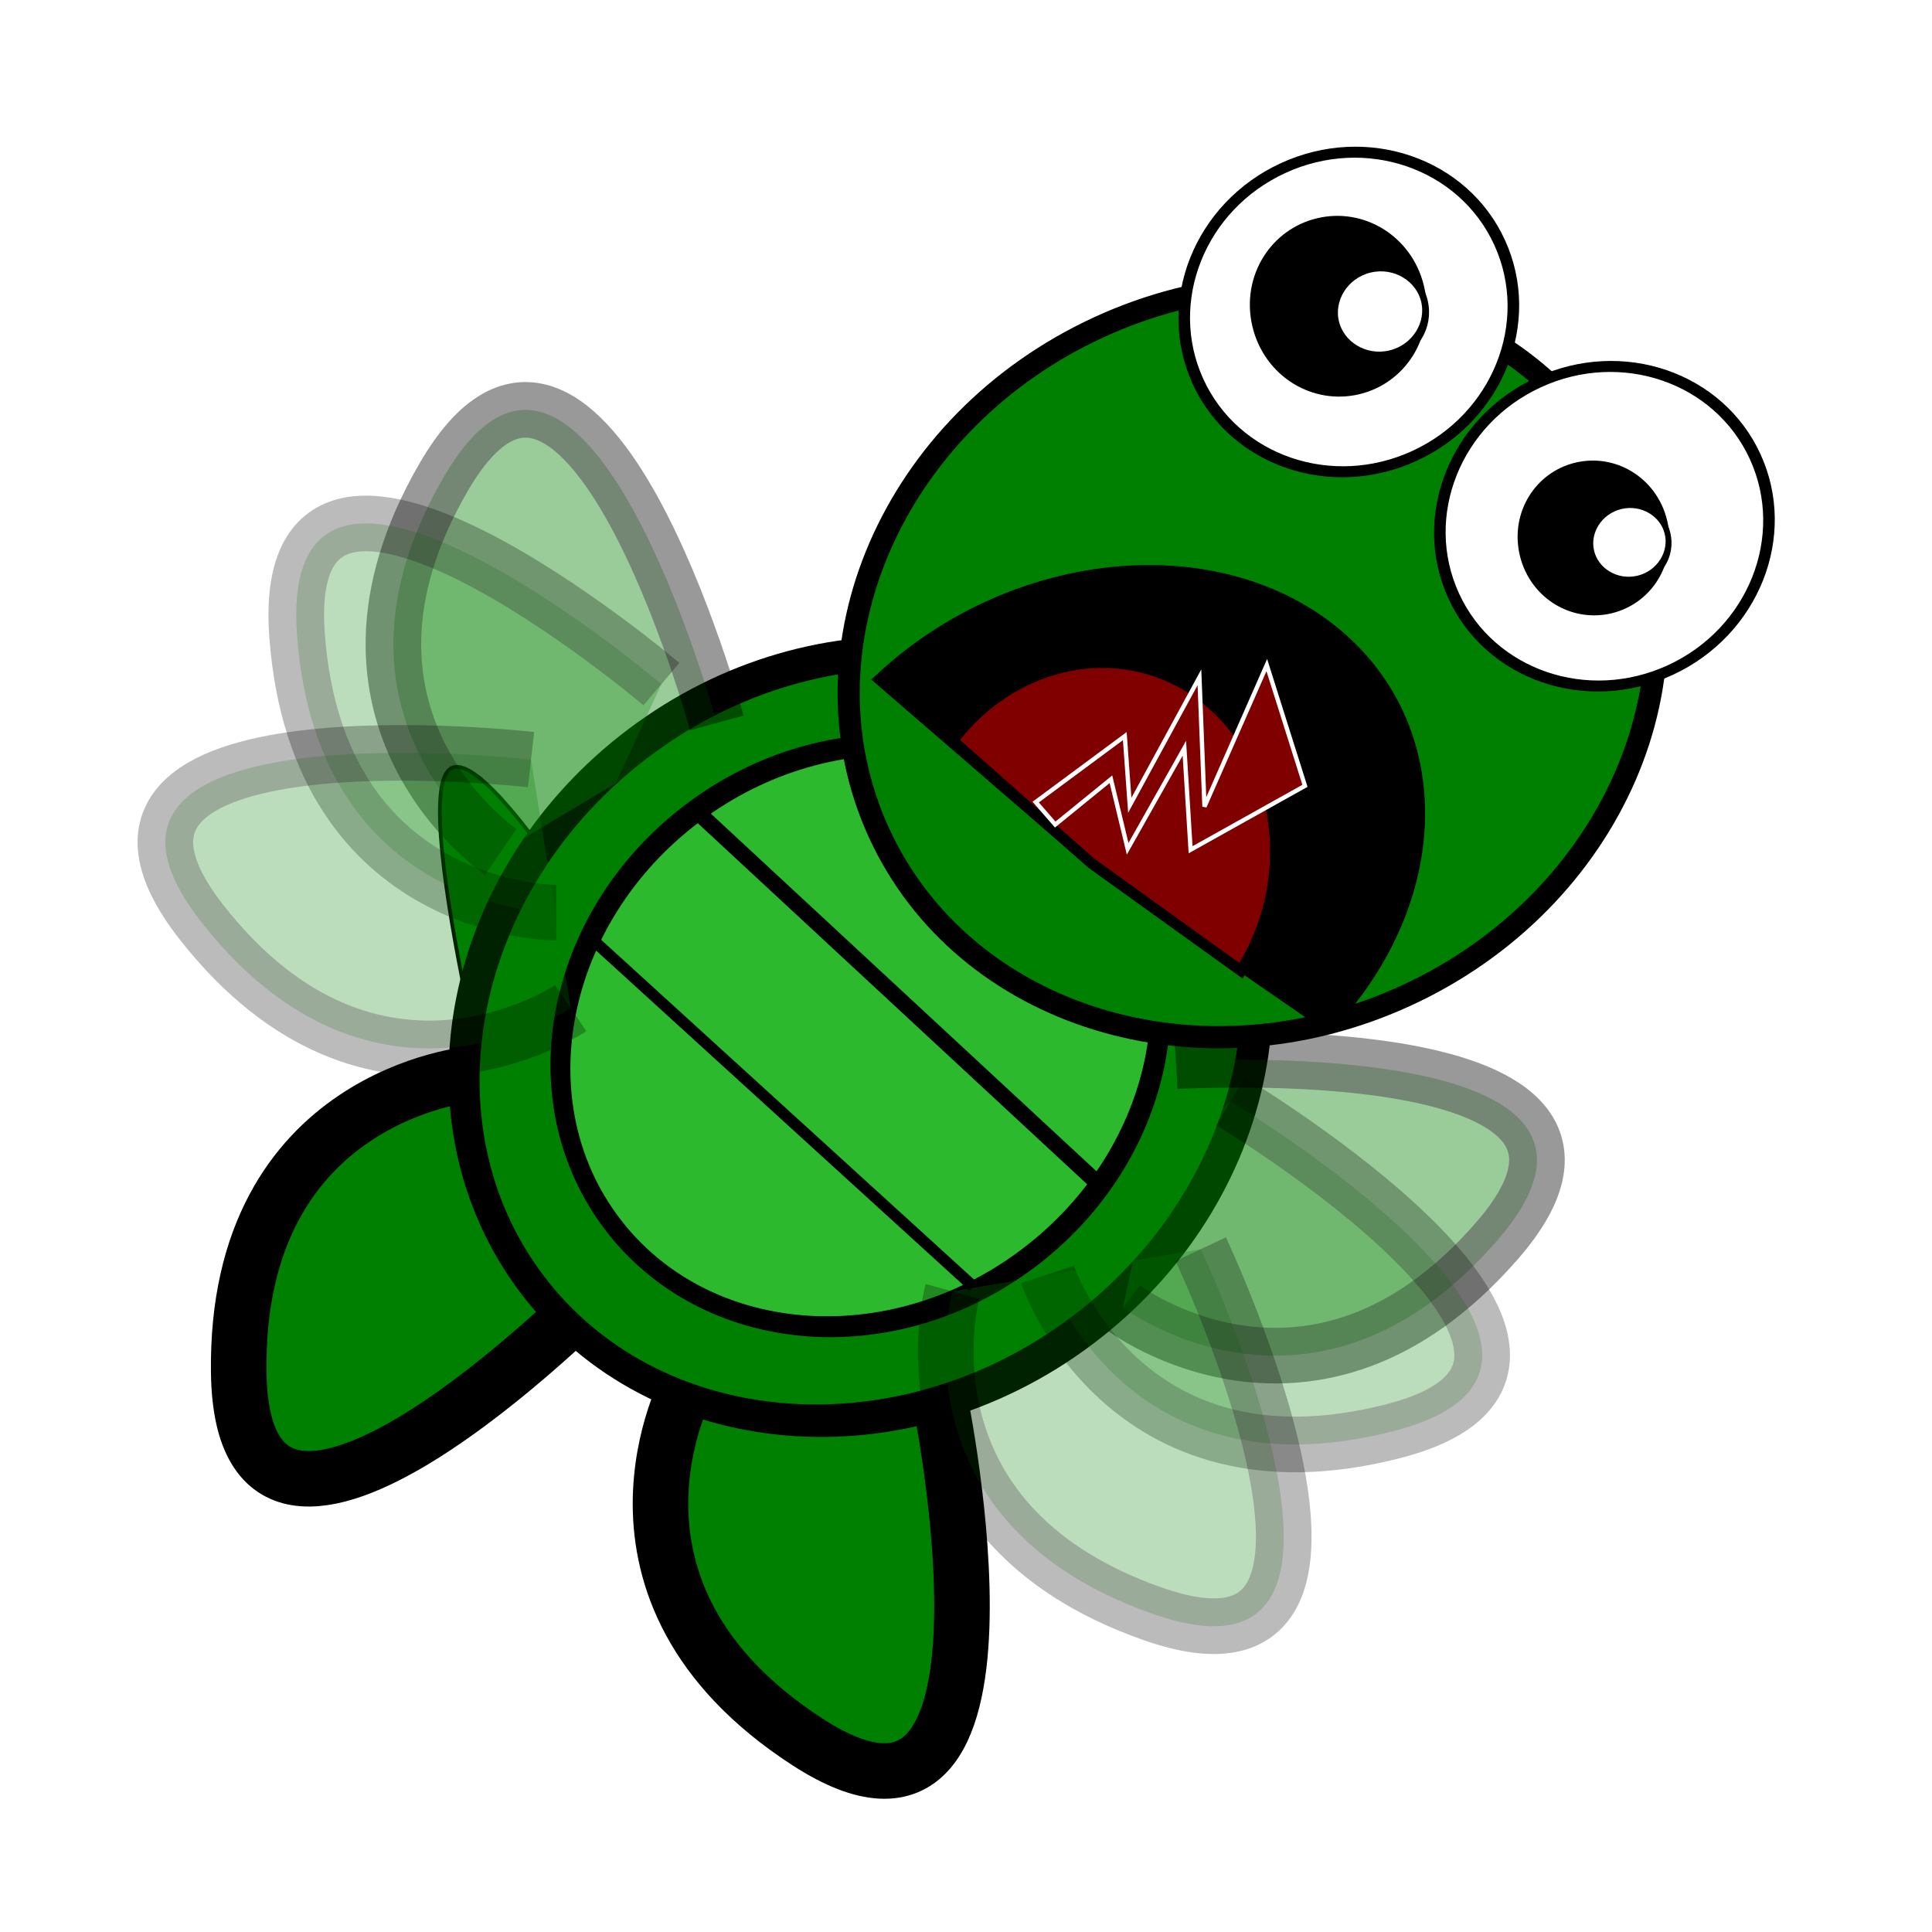 <svg:svg xmlns:dc="http://purl.org/dc/elements/1.1/" xmlns:ns1="http://sodipodi.sourceforge.net/DTD/sodipodi-0.dtd" xmlns:ns2="http://www.inkscape.org/namespaces/inkscape" xmlns:ns4="http://creativecommons.org/ns#" xmlns:rdf="http://www.w3.org/1999/02/22-rdf-syntax-ns#" xmlns:svg="http://www.w3.org/2000/svg" height="163.483" id="svg5763" version="1.1" viewBox="-8.029 -13.161 163.483 163.483" width="163.483" ns1:docname="New document 11" ns2:version="0.48.0 r9654">
  <svg:defs id="defs5765">
    <svg:filter color-interpolation-filters="sRGB" id="filter3779" ns2:label="Motion blur, vertical" ns2:menu="Blurs" ns2:menu-tooltip="Blur as if the object flies vertically; adjust Standard Deviation to vary force">
      <svg:feGaussianBlur id="feGaussianBlur3781" in="SourceGraphic" stdDeviation="0.01 5" />
    </svg:filter>
    <svg:filter color-interpolation-filters="sRGB" id="filter3767" ns2:label="Motion blur, vertical" ns2:menu="Blurs" ns2:menu-tooltip="Blur as if the object flies vertically; adjust Standard Deviation to vary force">
      <svg:feGaussianBlur id="feGaussianBlur3769" in="SourceGraphic" result="fbSourceGraphic" stdDeviation="0.01 5" />
      <svg:feColorMatrix id="feColorMatrix3775" in="fbSourceGraphic" result="fbSourceGraphicAlpha" values="0 0 0 -1 0 0 0 0 -1 0 0 0 0 -1 0 0 0 0 1 0" />
      <svg:feGaussianBlur id="feGaussianBlur3777" in="fbSourceGraphic" stdDeviation="0.01 5" />
    </svg:filter>
    <svg:filter color-interpolation-filters="sRGB" id="filter3771" ns2:label="Motion blur, vertical" ns2:menu="Blurs" ns2:menu-tooltip="Blur as if the object flies vertically; adjust Standard Deviation to vary force">
      <svg:feGaussianBlur id="feGaussianBlur3773" in="SourceGraphic" stdDeviation="0.01 5" />
    </svg:filter>
  </svg:defs>
  <ns1:namedview bordercolor="#666666" borderopacity="1.0" fit-margin-bottom="0" fit-margin-left="0" fit-margin-right="0" fit-margin-top="0" id="base" pagecolor="#ffffff" showgrid="false" ns2:current-layer="layer1" ns2:cx="116.24291" ns2:cy="73.293393" ns2:document-units="px" ns2:pageopacity="0.0" ns2:pageshadow="2" ns2:window-height="1148" ns2:window-maximized="1" ns2:window-width="1600" ns2:window-x="0" ns2:window-y="25" ns2:zoom="1.979899" />
  <svg:g id="layer1" transform="translate(136.56 -259.99)" ns2:groupmode="layer" ns2:label="Layer 1">
    <svg:g id="g5674" transform="translate(-285.01 -364.72)">
      <svg:path d="m197.3 700.74s-15.355-27.024-18.853-24.076c-3.498 2.948 5.545 36.966 5.545 36.966z" id="path4156" style="stroke:#000000;stroke-width:.32px;fill:#008000" ns2:connector-curvature="0" />
      <svg:path d="m219.95 729.96s8.638 41.838-11.181 29.001c-19.818-12.836-10.051-30.461-10.051-30.461" id="path4158" style="stroke:#000000;stroke-width:4.7;fill:#008000" ns2:connector-curvature="0" ns2:transform-center-x="-39.568773" ns2:transform-center-y="3.8714435" />
      <svg:path d="m190.95 720.9s-30.002 30.411-30.329 6.801c-0.326-23.61 19.755-25.27 19.755-25.27" id="path4160" style="stroke:#000000;stroke-width:4.7;fill:#008000" ns2:connector-curvature="0" ns2:transform-center-x="-15.246368" ns2:transform-center-y="31.876598" />
      <svg:path d="m365.71 313.79c0 71.797-43.492 130-97.143 130s-97.143-58.203-97.143-130 43.492-130 97.143-130 97.143 58.203 97.143 130z" id="path4162" style="stroke:#000000;stroke-width:9.098;fill:#008000" transform="matrix(.193 .256 -.214 .161 228.56 579.99)" ns1:cx="268.57144" ns1:cy="313.79074" ns1:rx="97.14286" ns1:ry="130" ns1:type="arc" />
      <svg:path d="m365.71 313.79c0 71.797-43.492 130-97.143 130s-97.143-58.203-97.143-130 43.492-130 97.143-130 97.143 58.203 97.143 130z" id="path4164" style="stroke:#000000;stroke-width:7.726;fill:#2db92d" transform="matrix(.146 .194 -.162 0.122 224.86 608.8)" ns1:cx="268.57144" ns1:cy="313.79074" ns1:rx="97.14286" ns1:ry="130" ns1:type="arc" />
      <svg:path d="m294.29 255.22s22.857-131.43 65.714-71.429c42.857 60-5.714 100-5.714 100" id="path4166" style="opacity:.631;filter:url(#filter3779);stroke:#000000;stroke-width:14.677;fill:#008000" transform="matrix(.074 .312 -.312 .074 297.77 590.65)" ns2:connector-curvature="0" />
      <svg:path d="m307.9 243.63s93.219-95.426 94.601-21.705c1.382 73.721-61.3 79.214-61.3 79.214" id="path4168" style="opacity:.519;filter:url(#filter3767);stroke:#000000;stroke-width:14.677;fill:#008000" transform="matrix(.074 .312 -.312 .074 297.77 590.65)" ns2:connector-curvature="0" ns2:transform-center-x="-22.857143" ns2:transform-center-y="-22.857143" />
      <svg:path d="m344.05 260.27s130.53-27.507 90.704 34.544c-39.831 62.05-94.99 31.773-94.99 31.773" id="path4170" style="opacity:.519;filter:url(#filter3771);stroke:#000000;stroke-width:14.677;fill:#008000" transform="matrix(.074 .312 -.312 .074 297.77 590.65)" ns2:connector-curvature="0" ns2:transform-center-x="-41.548943" ns2:transform-center-y="-2.044666" />
      <svg:g id="g4172" style="stroke-width:14.677" transform="matrix(-.319 .03 .03 .319 287.3 582.48)">
        <svg:path d="m294.29 255.22s22.857-131.43 65.714-71.429c42.857 60-5.714 100-5.714 100" id="path4174" style="opacity:.631;filter:url(#filter3779);stroke:#000000;stroke-width:14.677;fill:#008000" ns2:connector-curvature="0" />
        <svg:path d="m307.9 243.63s93.219-95.426 94.601-21.705c1.382 73.721-61.3 79.214-61.3 79.214" id="path4176" style="opacity:.519;filter:url(#filter3767);stroke:#000000;stroke-width:14.677;fill:#008000" ns2:connector-curvature="0" ns2:transform-center-x="-22.857143" ns2:transform-center-y="-22.857143" />
        <svg:path d="m344.05 260.27s130.53-27.507 90.704 34.544c-39.831 62.05-94.99 31.773-94.99 31.773" id="path4178" style="opacity:.519;filter:url(#filter3771);stroke:#000000;stroke-width:14.677;fill:#008000" ns2:connector-curvature="0" ns2:transform-center-x="-41.548943" ns2:transform-center-y="-2.044666" />
      </svg:g>
      <svg:path d="m-731.43 15.219c0 59.962-43.492 108.57-97.143 108.57s-97.143-48.609-97.143-108.57c0-59.962 43.492-108.57 97.143-108.57s97.143 48.609 97.143 108.57z" id="path4180" style="stroke:#000000;stroke-width:5.858;fill:#008000" transform="matrix(.134 .291 -.291 .134 361.87 906.59)" ns1:cx="-828.57141" ns1:cy="15.219325" ns1:rx="97.14286" ns1:ry="108.57143" ns1:type="arc" />
      <svg:path d="m-1485.7-16.209c0 45.761-38.376 82.857-85.714 82.857-47.339 0-85.714-37.096-85.714-82.857s38.376-82.857 85.714-82.857c47.339 0 85.714 37.096 85.714 82.857z" id="path4182" style="stroke:#000000;stroke-width:5.858;fill:#ffffff" transform="matrix(.065 .142 -.154 .071 354.2 862.24)" ns1:cx="-1571.4286" ns1:cy="-16.209246" ns1:rx="85.714287" ns1:ry="82.85714" ns1:type="arc" />
      <svg:path d="m-731.43 15.219c0 59.962-43.492 108.57-97.143 108.57-50.142 0-92.045-42.653-96.72-98.45l96.72-10.122z" id="path4184" style="stroke:#000000;stroke-width:5.858;fill:#000000" transform="matrix(-.184 -.159 .188 -.174 77.791 555.36)" ns1:cx="-828.57141" ns1:cy="15.219325" ns1:end="3.0482296" ns1:rx="97.14286" ns1:ry="108.57143" ns1:start="0" ns1:type="arc" />
      <svg:path d="m-731.43 15.219c0 59.962-43.492 108.57-97.143 108.57-50.142 0-92.045-42.653-96.72-98.45l96.72-10.122z" id="path4186" style="stroke:#000000;stroke-width:5.858;fill:#800000" transform="matrix(-.121 -.107 .094 -.124 131.09 597.83)" ns1:cx="-828.57141" ns1:cy="15.219325" ns1:end="3.0482296" ns1:rx="97.14286" ns1:ry="108.57143" ns1:start="0" ns1:type="arc" />
      <svg:g id="g4188" transform="matrix(.051 .215 -.191 .045 392.24 776.4)">
        <svg:path d="m-991.43 186.65c0 31.559-16.629 57.143-37.143 57.143-20.513 0-37.143-25.584-37.143-57.143s16.63-57.143 37.143-57.143 37.143 25.584 37.143 57.143z" id="path4190" style="stroke:#000000;stroke-width:8.314;fill:#000000" transform="matrix(.839 0 0 .62 107.13 408.02)" ns1:cx="-1028.5714" ns1:cy="186.6479" ns1:rx="37.142857" ns1:ry="57.142857" ns1:type="arc" />
        <svg:path d="m-991.43 186.65c0 31.559-16.629 57.143-37.143 57.143-20.513 0-37.143-25.584-37.143-57.143s16.63-57.143 37.143-57.143 37.143 25.584 37.143 57.143z" id="path4192" style="stroke:#000000;stroke-width:8.314;fill:#ffffff" transform="matrix(.465 0 0 .344 -271.92 442.5)" ns1:cx="-1028.5714" ns1:cy="186.6479" ns1:rx="37.142857" ns1:ry="57.142857" ns1:type="arc" />
      </svg:g>
      <svg:path d="m-1485.7-16.209c0 45.761-38.376 82.857-85.714 82.857-47.339 0-85.714-37.096-85.714-82.857s38.376-82.857 85.714-82.857c47.339 0 85.714 37.096 85.714 82.857z" id="path4194" style="stroke:#000000;stroke-width:5.858;fill:#ffffff" transform="matrix(.065 .142 -.154 .071 375.83 880.37)" ns1:cx="-1571.4286" ns1:cy="-16.209246" ns1:rx="85.714287" ns1:ry="82.85714" ns1:type="arc" />
      <svg:g id="g4196" transform="matrix(.044 .184 -.164 .039 394.41 775.72)">
        <svg:path d="m-991.43 186.65c0 31.559-16.629 57.143-37.143 57.143-20.513 0-37.143-25.584-37.143-57.143s16.63-57.143 37.143-57.143 37.143 25.584 37.143 57.143z" id="path4198" style="stroke:#000000;stroke-width:8.314;fill:#000000" transform="matrix(.839 0 0 .62 107.13 408.02)" ns1:cx="-1028.5714" ns1:cy="186.6479" ns1:rx="37.142857" ns1:ry="57.142857" ns1:type="arc" />
        <svg:path d="m-991.43 186.65c0 31.559-16.629 57.143-37.143 57.143-20.513 0-37.143-25.584-37.143-57.143s16.63-57.143 37.143-57.143 37.143 25.584 37.143 57.143z" id="path4200" style="stroke:#000000;stroke-width:8.314;fill:#ffffff" transform="matrix(.465 0 0 .344 -271.92 442.5)" ns1:cx="-1028.5714" ns1:cy="186.6479" ns1:rx="37.142857" ns1:ry="57.142857" ns1:type="arc" />
      </svg:g>
      <svg:path d="m228.06 679.42 7.54-5.583 0.42 5.854 5.895-10.83 0.426 10.943 5.273-11.978 3.23 10.219-9.677 5.408-0.527-8.59-4.799 8.511-1.415-5.888-4.714 3.835z" id="path4206" style="stroke:#ffffff;stroke-width:.365px;fill:#800000" ns2:connector-curvature="0" />
      <svg:path d="m233.42 711.78-33.49-31.06" id="path4202" style="stroke:#000000;stroke-width:1.345;fill:none" ns2:connector-curvature="0" />
      <svg:path d="m190.66 691.15 32.126 29.269" id="path4204" style="stroke:#000000;stroke-width:.961;fill:none" ns2:connector-curvature="0" />
    </svg:g>
  </svg:g>
</svg:svg>